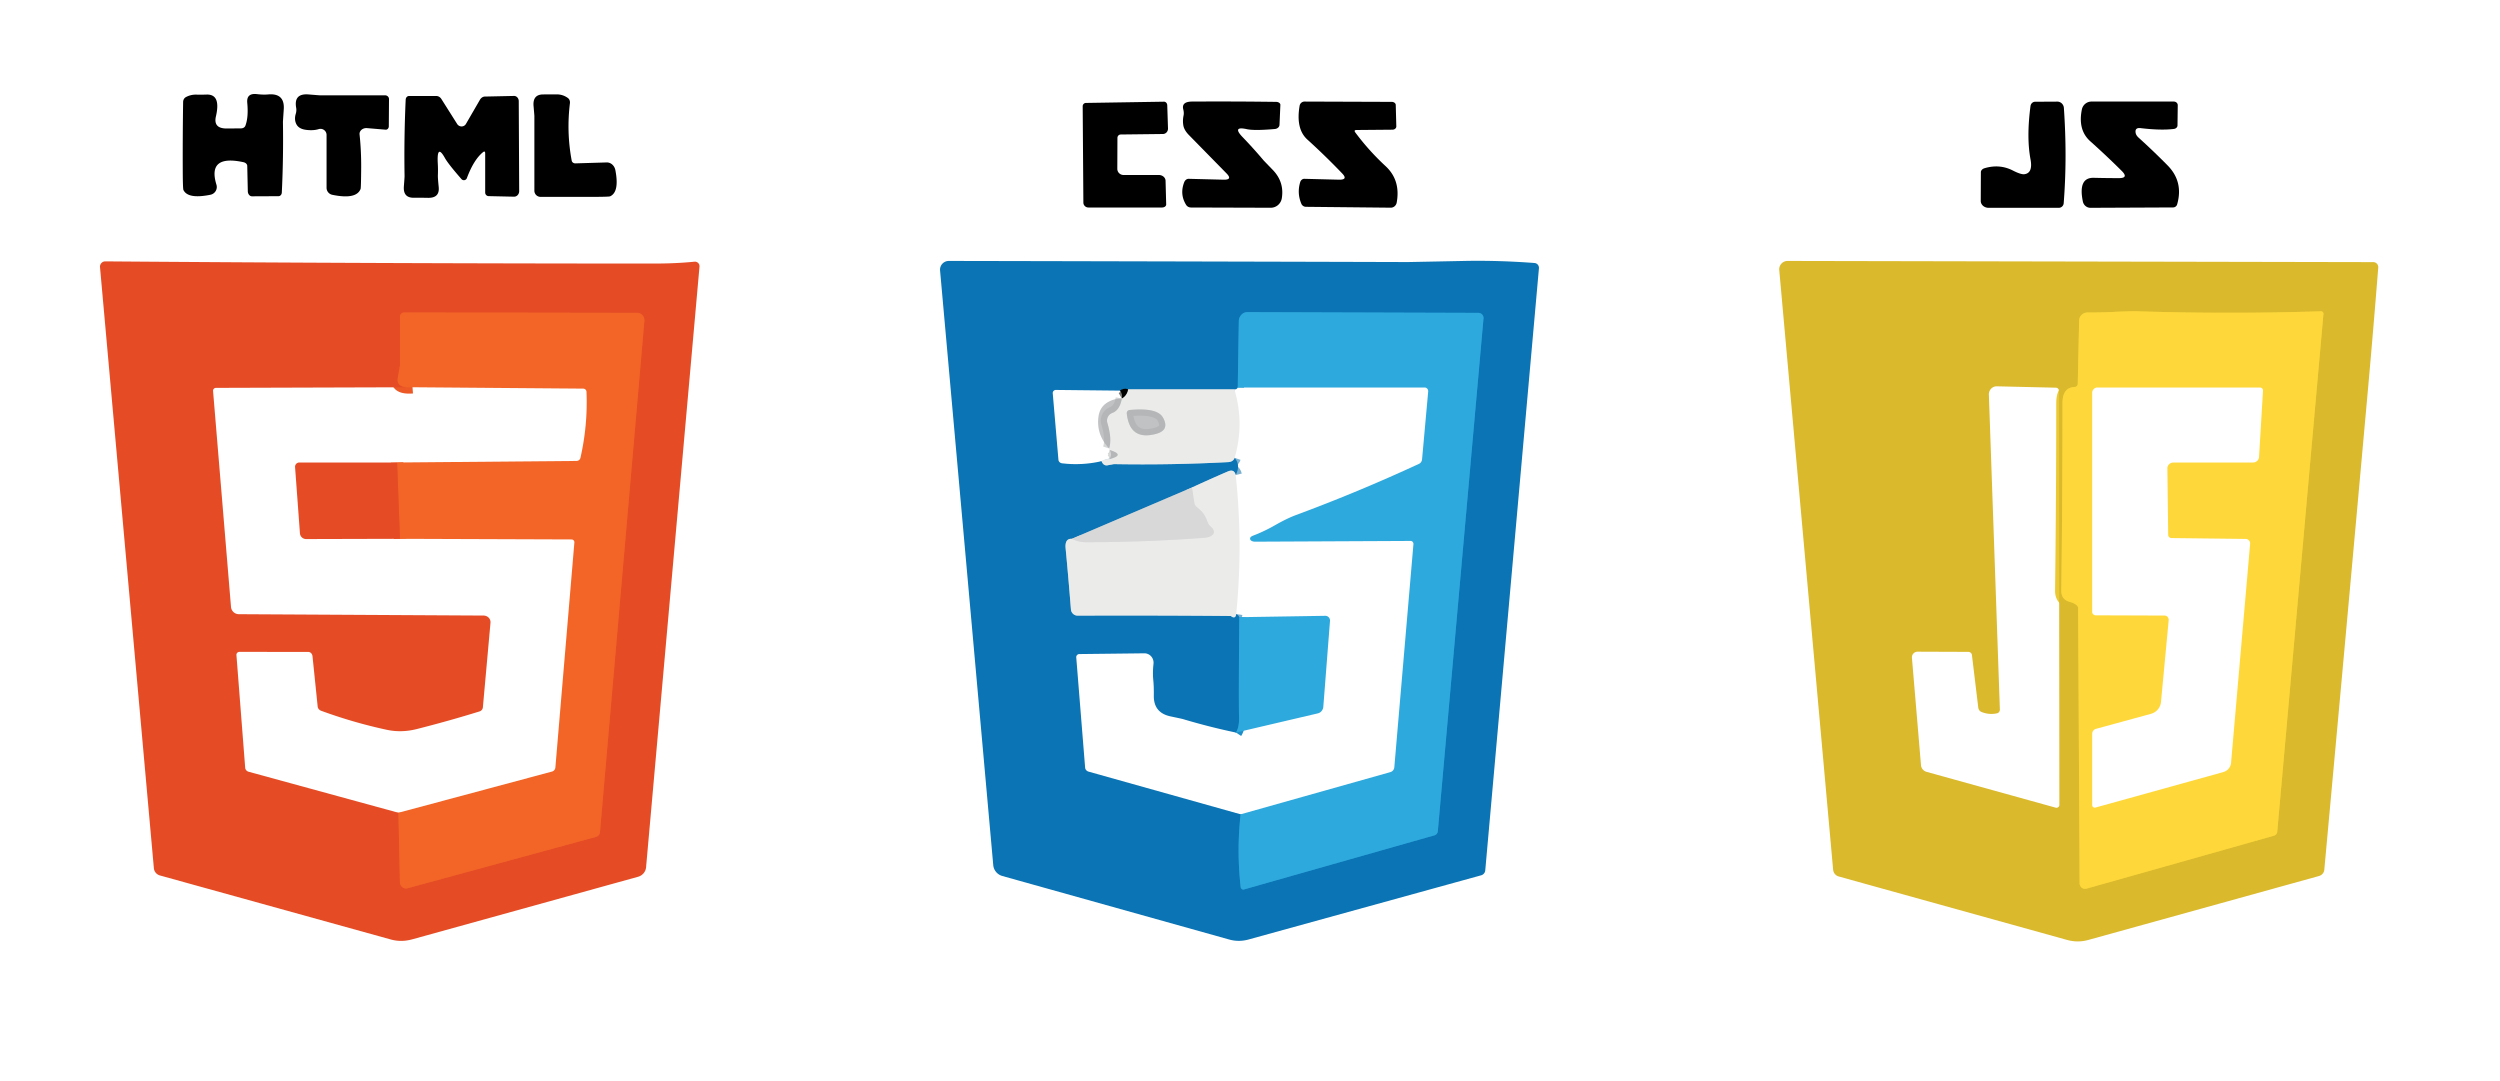 <?xml version="1.0" encoding="UTF-8" standalone="no"?>
<!DOCTYPE svg PUBLIC "-//W3C//DTD SVG 1.1//EN" "http://www.w3.org/Graphics/SVG/1.1/DTD/svg11.dtd">
<svg xmlns="http://www.w3.org/2000/svg" version="1.1" viewBox="0 0 400 173">
<clipPath id="clipping-path-0">
<path d="
  M 0.00 0.00
  L 400.00 0.00
  L 400.00 173.00
  L 0.00 173.00
  L 0.00 0.00
  Z"/>
</clipPath>
<g stroke-width="2.0" fill="none" stroke-linecap="butt" clip-path="url(#clipping-path-0)">
<path stroke="#ec5926" vector-effect="non-scaling-stroke" d="
  M 63.75 130.04
  L 63.99 141.17
  A 1.00 0.96 81.8 0 0 65.21 142.12
  L 95.36 133.90
  A 0.85 0.84 85.2 0 0 95.99 133.15
  L 103.10 51.33
  A 1.17 1.16 -87.5 0 0 101.94 50.06
  L 64.66 50.00
  A 0.66 0.66 -45.0 0 0 64.00 50.66
  Q 64.00 54.78 64.00 58.44
  Q 64.00 58.46 63.65 60.49
  Q 63.37 62.16 66.00 61.96"
/>
<path stroke="#ec5926" vector-effect="non-scaling-stroke" d="
  M 64.00 86.21
  L 63.54 74.00"
/>
<path stroke="#7bb0d0" vector-effect="non-scaling-stroke" d="
  M 197.50 62.29
  L 180.50 62.29"
/>
<path stroke="#053a5b" vector-effect="non-scaling-stroke" d="
  M 180.50 62.29
  Q 179.76 62.04 179.21 62.50"
/>
<path stroke="#7bb0d0" vector-effect="non-scaling-stroke" d="
  M 176.25 73.79
  Q 176.56 74.59 177.26 74.44
  Q 178.13 74.26 178.26 74.26
  Q 187.39 74.42 196.50 73.94
  Q 197.32 73.89 197.54 73.25"
/>
<path stroke="#7bb0d0" vector-effect="non-scaling-stroke" d="
  M 197.71 76.00
  Q 197.47 74.99 196.44 75.44
  Q 193.56 76.68 190.71 78.00"
/>
<path stroke="#71a6c7" vector-effect="non-scaling-stroke" d="
  M 190.71 78.00
  L 171.50 86.21"
/>
<path stroke="#7bb0d0" vector-effect="non-scaling-stroke" d="
  M 171.50 86.21
  Q 170.35 86.14 170.50 87.75
  Q 170.91 92.00 171.35 97.51
  A 1.08 1.07 87.4 0 0 172.43 98.50
  Q 185.22 98.45 196.94 98.56
  Q 197.66 99.14 197.79 98.25"
/>
<path stroke="#1c8fc9" vector-effect="non-scaling-stroke" d="
  M 198.29 98.75
  Q 198.17 111.87 198.25 114.75
  Q 198.29 116.38 197.75 117.21"
/>
<path stroke="#1c8fc9" vector-effect="non-scaling-stroke" d="
  M 198.50 130.29
  Q 197.85 136.12 198.51 141.94
  A 0.43 0.41 79.2 0 0 199.04 142.31
  L 229.52 133.65
  A 0.76 0.74 85.0 0 0 230.05 133.00
  L 237.36 50.95
  A 0.82 0.82 2.5 0 0 236.54 50.06
  L 199.60 49.94
  A 1.47 1.38 -89.2 0 0 198.21 51.38
  L 198.04 62.00"
/>
<path stroke="#e2e2e2" vector-effect="non-scaling-stroke" d="
  M 171.50 86.21
  Q 172.56 86.75 173.75 86.75
  Q 183.21 86.75 192.64 86.05
  Q 193.40 85.99 193.80 85.73
  Q 194.69 85.14 193.71 84.25
  Q 193.33 83.91 193.18 83.46
  Q 192.75 82.12 191.65 81.28
  A 1.38 0.67 28.3 0 1 191.10 80.52
  L 190.71 78.00"
/>
<path stroke="#cfd0d0" stroke-opacity="0.855" vector-effect="non-scaling-stroke" d="
  M 177.50 73.46
  Q 180.14 72.79 177.54 72.00"
/>
<path stroke="#cfd0d0" stroke-opacity="0.855" vector-effect="non-scaling-stroke" d="
  M 177.46 71.75
  Q 177.94 70.24 177.18 67.67
  A 1.31 1.31 -18.6 0 1 177.98 66.07
  Q 179.17 65.62 179.50 63.75"
/>
<path stroke="#767675" vector-effect="non-scaling-stroke" d="
  M 179.50 63.75
  Q 180.31 63.27 180.50 62.29"
/>
<path stroke="#ecc933" vector-effect="non-scaling-stroke" d="
  M 331.19 96.31
  A 1.65 0.70 12.6 0 1 332.50 97.25
  L 332.74 141.34
  A 0.88 0.87 81.9 0 0 333.85 142.18
  L 363.83 133.71
  A 0.74 0.73 -5.4 0 0 364.36 133.08
  L 371.75 50.23
  A 0.38 0.38 -88.0 0 0 371.36 49.81
  Q 356.87 50.27 342.32 49.82
  Q 340.77 49.77 338.18 49.91
  Q 336.34 50.00 334.02 50.00
  A 1.35 1.32 0.9 0 0 332.66 51.29
  L 332.44 61.43
  A 0.53 0.50 -0.6 0 1 331.93 61.92
  Q 330.00 62.00 330.00 64.50
  Q 330.00 79.50 329.81 94.50
  Q 329.79 95.94 331.19 96.31"
/>
<path stroke="#cfd0d0" stroke-opacity="0.855" vector-effect="non-scaling-stroke" d="
  M 180.28 66.15
  Q 180.76 70.56 184.97 69.42
  Q 187.21 68.82 186.07 66.80
  Q 185.15 65.18 180.74 65.60
  A 0.50 0.50 85.0 0 0 180.28 66.15"
/>
</g>
<path fill="#000000" d="
  M 38.95 25.95
  Q 33.14 24.69 34.63 29.55
  A 1.27 1.26 -14.3 0 1 33.67 31.16
  Q 30.07 31.89 29.35 30.40
  Q 29.25 30.21 29.24 27.07
  Q 29.22 21.70 29.30 16.32
  A 0.94 0.82 78.4 0 1 29.74 15.54
  Q 30.51 15.12 31.41 15.14
  Q 32.16 15.16 33.08 15.13
  Q 35.37 15.07 34.55 18.61
  Q 34.09 20.57 36.28 20.56
  L 38.56 20.54
  A 0.78 0.64 8.4 0 0 39.26 20.12
  Q 39.78 18.75 39.56 16.44
  Q 39.42 14.86 41.12 15.06
  Q 42.11 15.18 42.89 15.11
  Q 45.58 14.87 45.40 17.50
  Q 45.27 19.43 45.27 19.51
  Q 45.36 25.17 45.09 30.81
  A 0.61 0.52 -88.3 0 1 44.57 31.39
  L 40.31 31.41
  A 0.82 0.66 89.1 0 1 39.65 30.61
  L 39.56 26.54
  A 0.77 0.57 7.4 0 0 38.95 25.95
  Z"
/>
<path fill="#000000" d="
  M 47.38 19.79
  Q 47.06 19.08 47.32 18.22
  Q 47.47 17.72 47.39 17.26
  Q 46.97 14.92 49.36 15.11
  Q 51.06 15.25 51.15 15.25
  Q 56.23 15.25 61.61 15.25
  A 0.63 0.60 0.4 0 1 62.24 15.86
  L 62.21 20.20
  A 0.54 0.47 -87.6 0 1 61.70 20.75
  L 58.73 20.50
  A 1.09 0.93 0.4 0 0 57.53 21.51
  Q 57.80 24.04 57.79 26.73
  Q 57.77 30.04 57.69 30.24
  Q 57.01 31.96 53.17 31.17
  A 1.15 1.15 -84.2 0 1 52.25 30.04
  L 52.25 21.58
  A 0.97 0.97 -8.7 0 0 50.99 20.66
  Q 50.07 20.94 48.86 20.76
  Q 47.74 20.59 47.38 19.79
  Z"
/>
<path fill="#000000" d="
  M 77.28 24.35
  Q 75.80 25.55 74.70 28.50
  A 0.51 0.51 -55.3 0 1 73.84 28.66
  Q 71.72 26.24 71.19 25.29
  Q 69.85 22.88 70.05 26.25
  Q 70.10 27.16 70.06 28.08
  Q 70.05 28.50 70.19 29.90
  Q 70.39 31.76 68.33 31.65
  Q 68.06 31.64 66.17 31.64
  Q 64.48 31.64 64.62 29.81
  Q 64.74 28.28 64.73 28.17
  Q 64.63 22.05 64.91 15.94
  A 0.61 0.52 -88.3 0 1 65.43 15.36
  L 69.82 15.36
  A 1.03 0.89 71.8 0 1 70.62 15.84
  L 73.14 19.83
  A 0.83 0.81 44.4 0 0 74.55 19.83
  L 76.78 15.98
  A 1.06 0.82 -71.8 0 1 77.56 15.45
  L 82.25 15.35
  A 0.84 0.74 89.7 0 1 83.00 16.19
  L 83.07 30.58
  A 0.89 0.81 -89.7 0 1 82.25 31.47
  L 78.18 31.38
  A 0.57 0.56 -89.5 0 1 77.63 30.81
  L 77.63 24.56
  Q 77.63 24.07 77.28 24.35
  Z"
/>
<path fill="#000000" d="
  M 92.06 26.14
  L 97.06 25.99
  A 1.51 1.35 83.2 0 1 98.46 27.23
  Q 99.13 30.72 97.62 31.41
  Q 97.43 31.50 94.37 31.50
  Q 90.52 31.50 86.49 31.50
  A 0.99 0.99 -85.4 0 1 85.50 30.51
  Q 85.50 24.63 85.50 18.54
  Q 85.50 18.46 85.37 16.97
  Q 85.21 15.12 86.90 15.11
  Q 88.58 15.10 89.10 15.10
  Q 90.08 15.11 90.86 15.68
  A 0.93 0.81 -71.0 0 1 91.19 16.50
  Q 90.62 21.13 91.47 25.69
  A 0.59 0.54 -5.1 0 0 92.06 26.14
  Z"
/>
<path fill="#000000" d="
  M 178.79 22.06
  L 178.77 27.02
  A 1.00 0.98 0.0 0 0 179.77 28.00
  L 185.41 28.00
  A 1.08 0.94 -0.5 0 1 186.49 28.92
  L 186.59 32.71
  A 0.65 0.48 -0.4 0 1 185.94 33.20
  L 174.14 33.20
  A 0.80 0.79 -0.0 0 1 173.34 32.41
  L 173.23 17.00
  A 0.53 0.52 90.0 0 1 173.75 16.47
  L 186.24 16.27
  A 0.59 0.51 88.4 0 1 186.76 16.84
  L 186.88 20.55
  A 0.86 0.82 88.7 0 1 186.07 21.44
  L 179.31 21.52
  A 0.54 0.53 89.5 0 0 178.79 22.06
  Z"
/>
<path fill="#000000" d="
  M 199.51 20.67
  Q 197.08 20.13 198.81 21.93
  Q 200.57 23.76 202.13 25.61
  Q 202.21 25.71 203.62 27.16
  Q 205.51 29.10 205.09 31.72
  A 1.81 1.79 -85.1 0 1 203.31 33.24
  L 190.56 33.20
  A 0.94 0.88 -15.0 0 1 189.78 32.78
  Q 188.72 31.07 189.48 29.14
  A 0.85 0.70 -76.4 0 1 190.19 28.61
  L 195.75 28.75
  Q 197.27 28.79 196.25 27.75
  Q 193.25 24.69 190.26 21.64
  Q 189.43 20.81 189.32 19.98
  Q 189.21 19.24 189.37 18.48
  Q 189.46 18.05 189.33 17.53
  Q 188.99 16.26 190.75 16.25
  Q 197.47 16.21 204.18 16.30
  A 0.68 0.46 1.3 0 1 204.86 16.78
  L 204.72 19.98
  A 0.82 0.68 -2.2 0 1 203.99 20.64
  Q 200.72 20.93 199.51 20.67
  Z"
/>
<path fill="#000000" d="
  M 216.86 21.21
  Q 219.02 24.11 221.68 26.57
  Q 224.13 28.83 223.47 32.42
  A 0.99 0.95 -84.3 0 1 222.52 33.23
  L 208.94 33.09
  A 0.80 0.79 -10.7 0 1 208.22 32.61
  Q 207.50 30.91 208.03 29.15
  A 0.75 0.65 -80.3 0 1 208.69 28.61
  L 214.22 28.75
  Q 215.74 28.78 214.76 27.76
  Q 212.06 24.94 209.18 22.33
  Q 207.30 20.63 207.94 16.92
  A 0.80 0.80 4.7 0 1 208.73 16.25
  L 222.69 16.30
  A 0.64 0.50 0.1 0 1 223.32 16.79
  L 223.41 20.22
  A 0.61 0.52 -0.5 0 1 222.80 20.75
  L 217.06 20.80
  Q 216.55 20.80 216.86 21.21
  Z"
/>
<path fill="#000000" d="
  M 324.88 16.97
  A 0.79 0.74 -86.0 0 1 325.62 16.28
  L 329.18 16.26
  A 1.08 1.04 87.9 0 1 330.22 17.26
  Q 330.77 25.16 330.19 32.53
  A 0.79 0.78 -87.6 0 1 329.41 33.25
  L 318.17 33.25
  A 1.25 1.10 -0.0 0 1 316.92 32.15
  L 316.94 27.55
  A 0.82 0.61 -10.1 0 1 317.54 26.91
  Q 319.95 26.20 322.07 27.29
  Q 323.38 27.96 323.93 27.87
  Q 325.29 27.67 324.88 25.48
  Q 324.22 21.97 324.88 16.97
  Z"
/>
<path fill="#000000" d="
  M 342.15 22.00
  Q 344.54 24.16 346.80 26.45
  Q 349.39 29.07 348.34 32.71
  A 0.68 0.67 8.0 0 1 347.69 33.19
  L 334.48 33.25
  A 1.26 1.23 83.7 0 1 333.26 32.25
  Q 332.46 28.39 335.00 28.45
  Q 337.00 28.50 339.02 28.50
  Q 340.63 28.50 339.49 27.36
  Q 337.06 24.94 334.43 22.59
  Q 332.43 20.79 333.10 17.51
  A 1.58 1.57 -84.1 0 1 334.64 16.25
  L 347.81 16.25
  A 0.63 0.58 0.0 0 1 348.44 16.83
  L 348.40 20.07
  A 0.66 0.55 -4.0 0 1 347.82 20.63
  Q 345.76 20.89 342.50 20.50
  Q 341.56 20.39 341.70 21.24
  Q 341.76 21.64 342.15 22.00
  Z"
/>
<path fill="#e54c25" d="
  M 104.56 42.17
  Q 108.13 42.17 111.12 41.87
  A 0.73 0.73 89.4 0 1 111.92 42.66
  L 103.37 138.78
  A 1.76 1.72 -5.5 0 1 102.10 140.28
  L 65.97 150.29
  Q 64.20 150.78 62.54 150.32
  L 25.58 140.07
  A 1.33 1.31 -85.3 0 1 24.62 138.92
  L 16.00 42.74
  A 0.85 0.84 87.8 0 1 16.85 41.82
  Q 60.56 42.16 104.56 42.17
  Z
  M 66.00 61.96
  L 34.56 62.06
  A 0.47 0.46 -2.2 0 0 34.09 62.56
  L 36.96 97.10
  A 1.27 1.26 88.0 0 0 38.21 98.27
  L 77.38 98.49
  A 1.11 1.05 2.6 0 1 78.48 99.63
  L 77.26 113.18
  A 0.77 0.75 -5.9 0 1 76.72 113.83
  Q 71.74 115.37 66.68 116.65
  Q 64.20 117.28 61.80 116.75
  Q 56.50 115.60 51.40 113.73
  A 0.89 0.75 9.2 0 1 50.83 113.07
  L 50.00 104.99
  A 0.76 0.66 86.7 0 0 49.33 104.31
  L 38.31 104.30
  A 0.48 0.47 -2.2 0 0 37.83 104.81
  L 39.23 122.84
  A 0.76 0.71 5.9 0 0 39.78 123.48
  L 63.75 130.04
  L 63.99 141.17
  A 1.00 0.96 81.8 0 0 65.21 142.12
  L 95.36 133.90
  A 0.85 0.84 85.2 0 0 95.99 133.15
  L 103.10 51.33
  A 1.17 1.16 -87.5 0 0 101.94 50.06
  L 64.66 50.00
  A 0.66 0.66 -45.0 0 0 64.00 50.66
  Q 64.00 54.78 64.00 58.44
  Q 64.00 58.46 63.65 60.49
  Q 63.37 62.16 66.00 61.96
  Z"
/>
<path fill="#0a74b5" d="
  M 234.32 41.75
  Q 239.67 41.64 245.51 42.08
  A 0.78 0.77 -85.7 0 1 246.23 42.93
  L 237.64 139.27
  A 0.90 0.89 85.3 0 1 236.98 140.05
  L 199.73 150.33
  Q 198.19 150.75 196.66 150.32
  L 160.38 140.16
  A 2.00 1.98 5.3 0 1 158.92 138.42
  L 150.41 43.27
  A 1.40 1.40 87.5 0 1 151.80 41.75
  Q 188.19 41.82 225.29 41.93
  Q 225.34 41.93 234.32 41.75
  Z
  M 198.04 62.00
  Q 197.87 62.34 197.50 62.29
  L 180.50 62.29
  Q 179.76 62.04 179.21 62.50
  L 168.94 62.39
  A 0.50 0.50 87.4 0 0 168.44 62.94
  L 169.35 73.57
  A 0.67 0.61 2.0 0 0 169.93 74.13
  Q 173.11 74.51 176.25 73.79
  Q 176.56 74.59 177.26 74.44
  Q 178.13 74.26 178.26 74.26
  Q 187.39 74.42 196.50 73.94
  Q 197.32 73.89 197.54 73.25
  Q 198.54 74.44 197.71 76.00
  Q 197.47 74.99 196.44 75.44
  Q 193.56 76.68 190.71 78.00
  L 171.50 86.21
  Q 170.35 86.14 170.50 87.75
  Q 170.91 92.00 171.35 97.51
  A 1.08 1.07 87.4 0 0 172.43 98.50
  Q 185.22 98.45 196.94 98.56
  Q 197.66 99.14 197.79 98.25
  Q 198.14 98.40 198.29 98.75
  Q 198.17 111.87 198.25 114.75
  Q 198.29 116.38 197.75 117.21
  Q 193.42 116.30 189.19 115.03
  Q 189.07 115.00 187.28 114.62
  Q 184.55 114.04 184.61 111.26
  Q 184.63 109.83 184.52 108.75
  Q 184.41 107.60 184.56 106.20
  A 1.51 1.46 -87.2 0 0 183.10 104.53
  L 172.69 104.65
  A 0.50 0.49 -2.7 0 0 172.20 105.18
  L 173.62 122.82
  A 0.76 0.71 5.9 0 0 174.17 123.46
  L 198.50 130.29
  Q 197.85 136.12 198.51 141.94
  A 0.43 0.41 79.2 0 0 199.04 142.31
  L 229.52 133.65
  A 0.76 0.74 85.0 0 0 230.05 133.00
  L 237.36 50.95
  A 0.82 0.82 2.5 0 0 236.54 50.06
  L 199.60 49.94
  A 1.47 1.38 -89.2 0 0 198.21 51.38
  L 198.04 62.00
  Z"
/>
<path fill="#dab92c" d="
  M 378.94 61.57
  Q 375.50 99.79 371.89 139.15
  A 1.17 1.15 -5.5 0 1 371.05 140.16
  L 334.10 150.40
  Q 332.43 150.86 330.74 150.39
  L 294.21 140.24
  A 1.24 1.23 5.4 0 1 293.30 139.15
  L 284.68 43.21
  A 1.34 1.34 87.4 0 1 286.01 41.75
  L 379.72 41.94
  A 0.80 0.80 -88.0 0 1 380.52 42.80
  Q 379.77 52.29 378.94 61.57
  Z
  M 331.19 96.31
  A 1.65 0.70 12.6 0 1 332.50 97.25
  L 332.74 141.34
  A 0.88 0.87 81.9 0 0 333.85 142.18
  L 363.83 133.71
  A 0.74 0.73 -5.4 0 0 364.36 133.08
  L 371.75 50.23
  A 0.38 0.38 -88.0 0 0 371.36 49.81
  Q 356.87 50.27 342.32 49.82
  Q 340.77 49.77 338.18 49.91
  Q 336.34 50.00 334.02 50.00
  A 1.35 1.32 0.9 0 0 332.66 51.29
  L 332.44 61.43
  A 0.53 0.50 -0.6 0 1 331.93 61.92
  Q 330.00 62.00 330.00 64.50
  Q 330.00 79.50 329.81 94.50
  Q 329.79 95.94 331.19 96.31
  Z
  M 316.52 113.19
  L 315.51 104.81
  A 0.58 0.57 86.6 0 0 314.94 104.30
  L 306.82 104.27
  A 0.91 0.90 87.7 0 0 305.91 105.26
  L 307.36 122.44
  A 1.24 1.19 5.7 0 0 308.26 123.50
  L 328.92 129.23
  A 0.46 0.46 7.7 0 0 329.50 128.79
  L 329.44 62.56
  A 0.53 0.51 -89.4 0 0 328.94 62.03
  L 319.49 61.81
  A 1.29 1.24 89.5 0 0 318.22 63.15
  L 319.98 113.50
  A 0.63 0.58 83.4 0 1 319.52 114.13
  Q 318.23 114.41 317.01 113.90
  A 0.91 0.78 -84.0 0 1 316.52 113.19
  Z"
/>
<path fill="#2ea9dd" d="
  M 198.50 130.29
  L 222.45 123.54
  A 0.87 0.87 84.8 0 0 223.09 122.77
  L 226.15 87.06
  A 0.47 0.46 -87.7 0 0 225.69 86.55
  L 200.82 86.67
  A 0.86 0.51 -4.7 0 1 200.03 86.28
  Q 199.93 85.92 200.48 85.71
  Q 202.28 85.02 203.94 84.07
  Q 205.94 82.93 207.35 82.41
  Q 217.36 78.70 227.05 74.21
  A 0.92 0.82 81.9 0 0 227.53 73.49
  L 228.51 62.65
  A 0.60 0.57 -87.3 0 0 227.94 62.00
  L 198.04 62.00
  L 198.21 51.38
  A 1.47 1.38 -89.2 0 1 199.60 49.94
  L 236.54 50.06
  A 0.82 0.82 2.5 0 1 237.36 50.95
  L 230.05 133.00
  A 0.76 0.74 85.0 0 1 229.52 133.65
  L 199.04 142.31
  A 0.43 0.41 79.2 0 1 198.51 141.94
  Q 197.85 136.12 198.50 130.29
  Z"
/>
<path fill="#fed83a" d="
  M 331.19 96.31
  Q 329.79 95.94 329.81 94.50
  Q 330.00 79.50 330.00 64.50
  Q 330.00 62.00 331.93 61.92
  A 0.53 0.50 -0.6 0 0 332.44 61.43
  L 332.66 51.29
  A 1.35 1.32 0.9 0 1 334.02 50.00
  Q 336.34 50.00 338.18 49.91
  Q 340.77 49.77 342.32 49.82
  Q 356.87 50.27 371.36 49.81
  A 0.38 0.38 -88.0 0 1 371.75 50.23
  L 364.36 133.08
  A 0.74 0.73 -5.4 0 1 363.83 133.71
  L 333.85 142.18
  A 0.88 0.87 81.9 0 1 332.74 141.34
  L 332.50 97.25
  A 1.65 0.70 12.6 0 0 331.19 96.31
  Z
  M 346.99 99.25
  L 345.76 112.31
  A 2.19 2.18 -5.0 0 1 344.16 114.21
  L 335.34 116.62
  A 0.84 0.82 82.2 0 0 334.75 117.42
  L 334.75 128.82
  A 0.41 0.41 -8.1 0 0 335.27 129.21
  L 355.73 123.53
  A 1.71 1.68 -5.6 0 0 356.97 122.05
  L 360.02 87.00
  A 0.73 0.71 2.9 0 0 359.30 86.23
  L 347.43 86.09
  A 0.53 0.52 0.6 0 1 346.91 85.57
  L 346.78 74.95
  A 0.98 0.94 -0.3 0 1 347.76 74.00
  L 360.50 74.00
  A 0.96 0.95 -88.4 0 0 361.45 73.09
  L 362.08 62.51
  A 0.48 0.48 -88.3 0 0 361.60 62.00
  L 335.60 62.00
  A 0.85 0.85 0.2 0 0 334.75 62.85
  L 334.75 97.91
  A 0.57 0.54 0.0 0 0 335.32 98.45
  L 346.35 98.49
  A 0.70 0.65 -87.2 0 1 346.99 99.25
  Z"
/>
<path fill="#f26527" d="
  M 63.75 130.04
  L 88.32 123.45
  A 0.74 0.73 85.5 0 0 88.86 122.81
  L 91.90 86.81
  A 0.46 0.45 -87.7 0 0 91.45 86.31
  L 64.00 86.21
  L 63.54 74.00
  L 92.25 73.75
  A 0.64 0.64 -83.1 0 0 92.87 73.26
  Q 94.06 68.04 93.84 62.69
  A 0.53 0.53 88.9 0 0 93.31 62.18
  L 66.00 61.96
  Q 63.37 62.16 63.65 60.49
  Q 64.00 58.46 64.00 58.44
  Q 64.00 54.78 64.00 50.66
  A 0.66 0.66 -45.0 0 1 64.66 50.00
  L 101.94 50.06
  A 1.17 1.16 -87.5 0 1 103.10 51.33
  L 95.99 133.15
  A 0.85 0.84 85.2 0 1 95.36 133.90
  L 65.21 142.12
  A 1.00 0.96 81.8 0 1 63.99 141.17
  L 63.75 130.04
  Z"
/>
<path fill="#ebebea" d="
  M 197.50 62.29
  Q 199.14 67.78 197.54 73.25
  Q 197.32 73.89 196.50 73.94
  Q 187.39 74.42 178.26 74.26
  Q 178.13 74.26 177.26 74.44
  Q 176.56 74.59 176.25 73.79
  Q 176.79 73.39 177.50 73.46
  Q 180.14 72.79 177.54 72.00
  L 177.46 71.75
  Q 177.94 70.24 177.18 67.67
  A 1.31 1.31 -18.6 0 1 177.98 66.07
  Q 179.17 65.62 179.50 63.75
  Q 180.31 63.27 180.50 62.29
  L 197.50 62.29
  Z
  M 180.28 66.15
  Q 180.76 70.56 184.97 69.42
  Q 187.21 68.82 186.07 66.80
  Q 185.15 65.18 180.74 65.60
  A 0.50 0.50 85.0 0 0 180.28 66.15
  Z"
/>
<path fill="#000000" d="
  M 180.50 62.29
  Q 180.31 63.27 179.50 63.75
  Q 179.64 63.04 179.21 62.50
  Q 179.76 62.04 180.50 62.29
  Z"
/>
<path fill="#a8a9ac" fill-opacity="0.710" d="
  M 179.50 63.75
  Q 179.17 65.62 177.98 66.07
  A 1.31 1.31 -18.6 0 0 177.18 67.67
  Q 177.94 70.24 177.46 71.75
  Q 175.42 69.58 175.74 66.78
  Q 175.91 65.33 176.91 64.58
  Q 177.99 63.78 179.50 63.75
  Z"
/>
<path fill="#a8a9ac" fill-opacity="0.710" d="
  M 180.28 66.15
  A 0.50 0.50 85.0 0 1 180.74 65.60
  Q 185.15 65.18 186.07 66.80
  Q 187.21 68.82 184.97 69.42
  Q 180.76 70.56 180.28 66.15
  Z"
/>
<path fill="#a8a9ac" fill-opacity="0.710" d="
  M 177.54 72.00
  Q 180.14 72.79 177.50 73.46
  Q 178.00 72.76 177.54 72.00
  Z"
/>
<path fill="#e54c25" d="
  M 63.54 74.00
  L 64.00 86.21
  L 48.98 86.25
  A 0.99 0.99 88.2 0 1 47.99 85.32
  L 47.21 74.73
  A 0.68 0.68 88.0 0 1 47.89 74.00
  L 63.54 74.00
  Z"
/>
<path fill="#ebebea" d="
  M 197.71 76.00
  Q 198.91 87.11 197.79 98.25
  Q 197.66 99.14 196.94 98.56
  Q 185.22 98.45 172.43 98.50
  A 1.08 1.07 87.4 0 1 171.35 97.51
  Q 170.91 92.00 170.50 87.75
  Q 170.35 86.14 171.50 86.21
  Q 172.56 86.75 173.75 86.75
  Q 183.21 86.75 192.64 86.05
  Q 193.40 85.99 193.80 85.73
  Q 194.69 85.14 193.71 84.25
  Q 193.33 83.91 193.18 83.46
  Q 192.75 82.12 191.65 81.28
  A 1.38 0.67 28.3 0 1 191.10 80.52
  L 190.71 78.00
  Q 193.56 76.68 196.44 75.44
  Q 197.47 74.99 197.71 76.00
  Z"
/>
<path fill="#d8d8d9" d="
  M 190.71 78.00
  L 191.10 80.52
  A 1.38 0.67 28.3 0 0 191.65 81.28
  Q 192.75 82.12 193.18 83.46
  Q 193.33 83.91 193.71 84.25
  Q 194.69 85.14 193.80 85.73
  Q 193.40 85.99 192.64 86.05
  Q 183.21 86.75 173.75 86.75
  Q 172.56 86.75 171.50 86.21
  L 190.71 78.00
  Z"
/>
<path fill="#2ea9dd" d="
  M 197.75 117.21
  Q 198.29 116.38 198.25 114.75
  Q 198.17 111.87 198.29 98.75
  L 212.04 98.53
  A 0.76 0.75 -88.2 0 1 212.80 99.35
  L 211.73 113.09
  A 1.19 1.14 86.1 0 1 210.85 114.14
  L 197.75 117.21
  Z"
/>
</svg>
